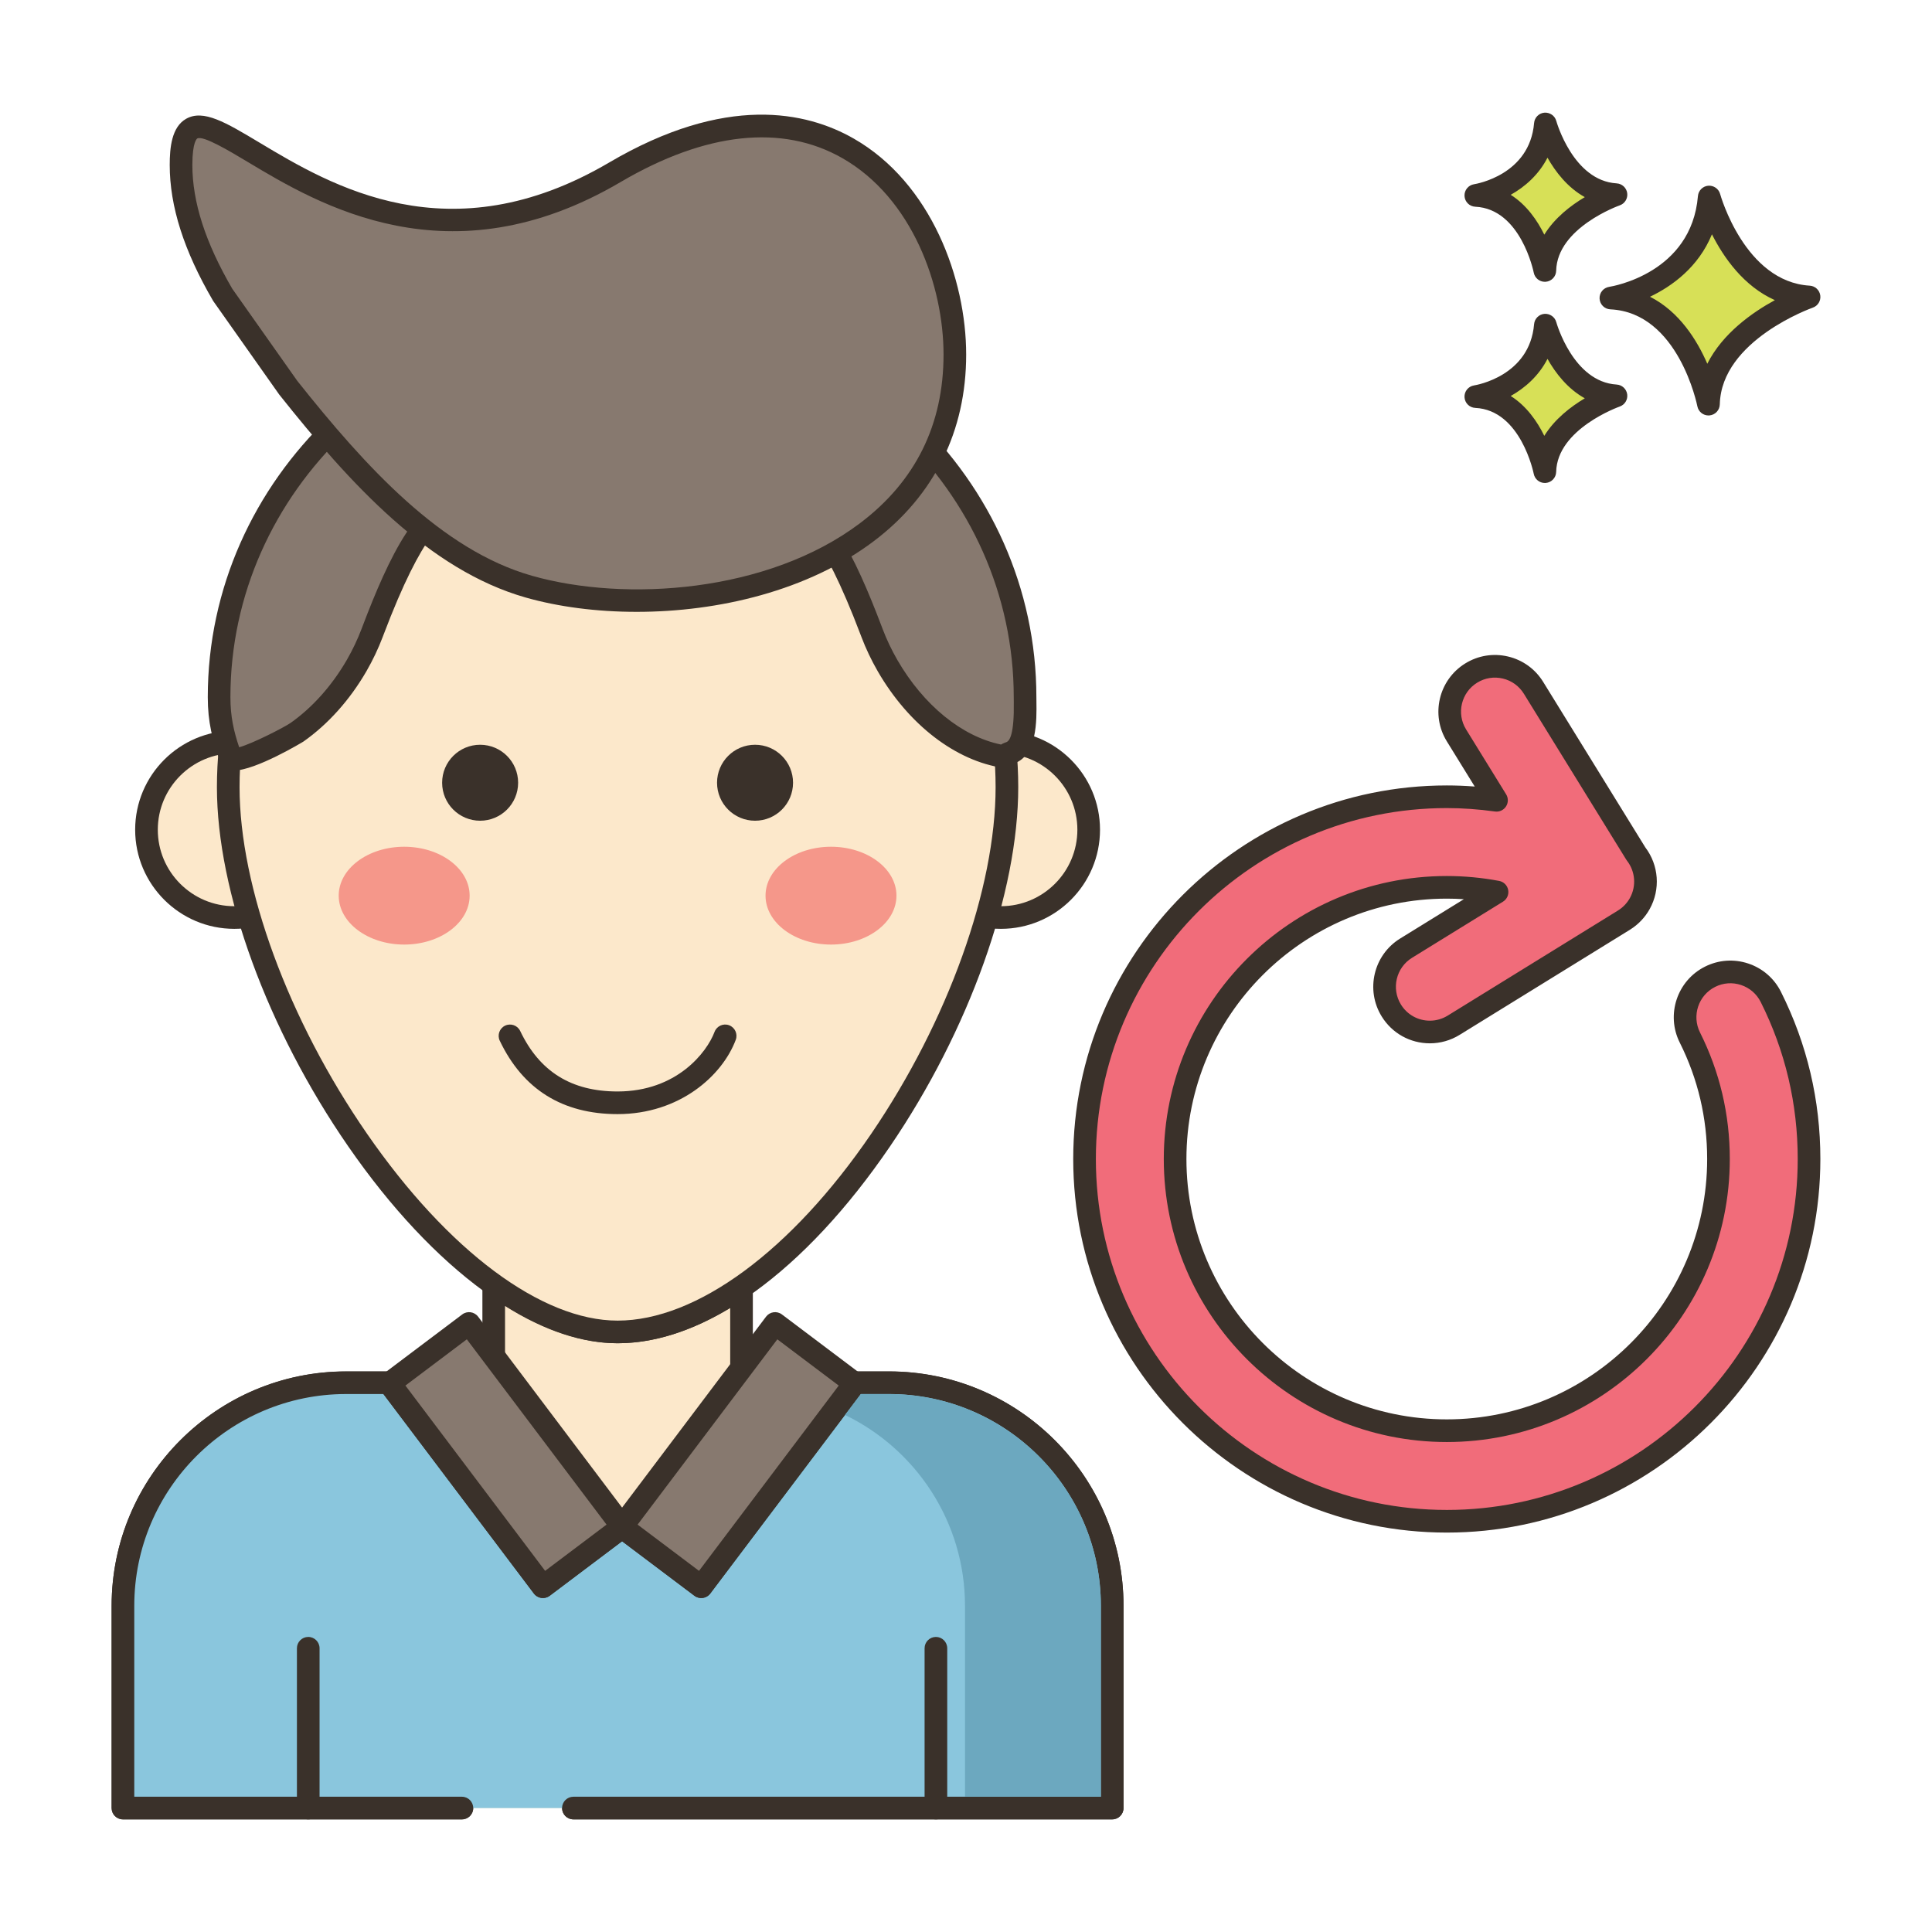 <svg id="Layer_1" enable-background="new 0 0 256 256" height="512" viewBox="0 0 256 256" width="512" xmlns="http://www.w3.org/2000/svg"><path d="m226.48 26.102c-.974 11.564-13.031 13.39-13.031 13.39 10.352.487 12.932 14.059 12.932 14.059.221-9.677 13.328-14.202 13.328-14.202-9.819-.588-13.229-13.247-13.229-13.247z" fill="#d7e057"/><path d="m239.798 37.852c-8.609-.515-11.838-12.024-11.87-12.141-.191-.702-.863-1.161-1.583-1.102-.725.066-1.298.642-1.359 1.367-.861 10.215-11.32 11.964-11.761 12.032-.763.116-1.314.791-1.273 1.561.04.771.657 1.385 1.428 1.421 9.033.425 11.505 12.719 11.529 12.843.137.711.759 1.217 1.472 1.217.042 0 .084-.002.127-.005.764-.064 1.356-.693 1.374-1.46.195-8.508 12.198-12.776 12.319-12.819.676-.234 1.092-.914.995-1.622-.1-.709-.684-1.25-1.398-1.292zm-13.573 10.346c-1.357-3.131-3.711-6.908-7.591-8.878 2.933-1.404 6.413-3.913 8.207-8.274 1.551 3.071 4.201 6.882 8.338 8.725-3.009 1.639-6.927 4.406-8.954 8.427z" fill="#3a312a"/><path d="m204.77 43.083c-.689 8.179-9.217 9.47-9.217 9.47 7.322.344 9.147 9.944 9.147 9.944.156-6.844 9.427-10.045 9.427-10.045-6.945-.415-9.357-9.369-9.357-9.369z" fill="#d7e057"/><path d="m214.216 50.955c-5.77-.345-7.977-8.186-7.999-8.265-.19-.701-.855-1.158-1.582-1.102-.725.065-1.299.643-1.36 1.368-.579 6.87-7.651 8.065-7.947 8.112-.762.116-1.313.791-1.273 1.561.04.771.657 1.385 1.428 1.421 6.039.284 7.728 8.645 7.744 8.727.135.713.759 1.22 1.472 1.22.042 0 .083-.002.125-.005.765-.063 1.358-.693 1.376-1.461.13-5.708 8.336-8.633 8.417-8.661.676-.233 1.094-.913.996-1.622-.097-.709-.682-1.251-1.397-1.293zm-9.589 6.796c-.924-1.887-2.341-3.948-4.45-5.281 1.857-1.041 3.699-2.63 4.874-4.917 1.057 1.874 2.655 3.955 4.944 5.225-1.851 1.1-3.992 2.74-5.368 4.973z" fill="#3a312a"/><path d="m204.77 16.425c-.689 8.179-9.217 9.471-9.217 9.471 7.322.344 9.147 9.944 9.147 9.944.156-6.844 9.427-10.045 9.427-10.045-6.945-.416-9.357-9.37-9.357-9.37z" fill="#d7e057"/><path d="m214.217 24.298c-5.77-.346-7.977-8.187-7.999-8.266-.19-.702-.855-1.156-1.582-1.102-.725.065-1.299.643-1.36 1.368-.579 6.871-7.651 8.066-7.947 8.113-.762.116-1.313.791-1.273 1.561.04.771.657 1.385 1.428 1.421 6.039.284 7.728 8.645 7.744 8.727.135.713.759 1.22 1.473 1.22.041 0 .083-.002.124-.005.765-.063 1.358-.693 1.376-1.461.13-5.709 8.336-8.633 8.417-8.661.677-.233 1.094-.913.997-1.622-.099-.709-.684-1.25-1.398-1.293zm-9.59 6.795c-.925-1.886-2.341-3.947-4.45-5.28 1.857-1.041 3.699-2.631 4.874-4.918 1.058 1.874 2.656 3.956 4.944 5.226-1.851 1.1-3.992 2.739-5.368 4.972z" fill="#3a312a"/><path d="m117.795 183.224h-19.54v-12.693c-5.405 3.745-10.997 5.954-16.424 5.954-5.206 0-10.699-2.231-16.081-6.021h-.331v12.759h-19.552c-16.335 0-29.576 13.233-29.576 29.561v26.788h131.08v-26.788c0-16.326-13.24-29.56-29.576-29.56z" fill="#fce8cb"/><path d="m117.795 181.725h-18.04v-11.193c0-.558-.31-1.07-.804-1.329s-1.091-.223-1.55.097c-5.445 3.773-10.684 5.687-15.569 5.687-4.681 0-9.801-1.934-15.218-5.747-.253-.178-.554-.273-.863-.273h-.331c-.829 0-1.5.672-1.5 1.5v11.26h-18.053c-17.135 0-31.076 13.934-31.076 31.06v26.788c0 .828.671 1.5 1.5 1.5h44.913c.829 0 1.5-.672 1.5-1.5s-.671-1.5-1.5-1.5h-43.412v-25.288c0-15.472 12.595-28.06 28.076-28.06h19.552c.829 0 1.5-.672 1.5-1.5v-10.178c5.204 3.279 10.211 4.938 14.913 4.938 4.78 0 9.79-1.576 14.923-4.691v9.931c0 .828.671 1.5 1.5 1.5h19.54c15.481 0 28.076 12.588 28.076 28.06v25.288h-69.893c-.829 0-1.5.672-1.5 1.5s.671 1.5 1.5 1.5h71.392c.829 0 1.5-.672 1.5-1.5v-26.788c0-17.129-13.94-31.062-31.076-31.062z" fill="#3a312a"/><path d="m117.796 183.215h-4.675l.122.088-20.325 26.943-10.489-7.898-10.489 7.898-20.325-26.943.121-.088h-5.869c-16.335 0-29.576 13.234-29.576 29.561v26.799h131.08v-26.799c.001-16.327-13.24-29.561-29.575-29.561z" fill="#8ac6dd"/><path d="m117.796 181.716h-4.675c-.65 0-1.227.419-1.427 1.038-.018.057-.033.113-.044.171l-19.026 25.223-9.292-6.997c-.534-.402-1.271-.402-1.805 0l-9.292 6.997-19.027-25.223c-.011-.058-.026-.114-.044-.171-.2-.619-.777-1.038-1.427-1.038h-5.869c-17.135 0-31.076 13.934-31.076 31.061v26.799c0 .828.671 1.5 1.5 1.5h44.913c.829 0 1.5-.672 1.5-1.5s-.671-1.5-1.5-1.5h-43.413v-25.299c0-15.473 12.595-28.061 28.076-28.061h4.934l19.941 26.435c.498.66 1.438.792 2.1.295l9.586-7.219 9.586 7.219c.662.497 1.602.365 2.1-.295l19.941-26.435h3.74c15.481 0 28.076 12.588 28.076 28.061v25.299h-69.893c-.829 0-1.5.672-1.5 1.5s.671 1.5 1.5 1.5h71.393c.829 0 1.5-.672 1.5-1.5v-26.799c0-17.128-13.941-31.061-31.076-31.061z" fill="#3a312a"/><path clip-rule="evenodd" d="m31.046 98.314c-6.427 0-11.637 5.208-11.637 11.632s5.21 11.631 11.637 11.631 11.638-5.208 11.638-11.631c-.001-6.425-5.211-11.632-11.638-11.632z" fill="#fce8cb" fill-rule="evenodd"/><path d="m31.046 96.813c-7.244 0-13.137 5.891-13.137 13.132s5.893 13.132 13.137 13.132 13.138-5.891 13.138-13.132-5.894-13.132-13.138-13.132zm0 23.264c-5.59 0-10.137-4.545-10.137-10.132s4.547-10.132 10.137-10.132 10.138 4.545 10.138 10.132-4.548 10.132-10.138 10.132z" fill="#3a312a"/><path clip-rule="evenodd" d="m132.62 98.314c-6.427 0-11.638 5.208-11.638 11.632s5.21 11.631 11.638 11.631 11.637-5.208 11.637-11.631c.001-6.425-5.209-11.632-11.637-11.632z" fill="#fce8cb" fill-rule="evenodd"/><path d="m132.621 96.813c-7.244 0-13.138 5.891-13.138 13.132s5.894 13.132 13.138 13.132 13.137-5.891 13.137-13.132-5.894-13.132-13.137-13.132zm0 23.264c-5.59 0-10.138-4.545-10.138-10.132s4.548-10.132 10.138-10.132 10.137 4.545 10.137 10.132-4.548 10.132-10.137 10.132z" fill="#3a312a"/><path d="m81.833 52.736c-28.492 0-51.59 23.086-51.59 51.563s28.538 72.189 51.59 72.189c24.149 0 51.59-43.711 51.59-72.189 0-28.477-23.097-51.563-51.59-51.563z" fill="#fce8cb"/><g fill="#3a312a"><path d="m81.833 51.235c-29.274 0-53.09 23.804-53.09 53.063 0 13.838 6.674 32.087 17.417 47.626 11.282 16.319 24.618 26.063 35.673 26.063 11.638 0 24.793-9.502 36.09-26.07 10.486-15.377 17-33.624 17-47.618 0-29.26-23.816-53.064-53.09-53.064zm33.612 98.993c-10.572 15.504-23.137 24.76-33.612 24.76-10.07 0-22.483-9.259-33.205-24.769-10.415-15.063-16.885-32.659-16.885-45.92 0-27.605 22.47-50.063 50.09-50.063s50.09 22.458 50.09 50.063c0 13.424-6.314 31.022-16.478 45.929z"/><path d="m63.619 98.684c-2.781 0-5.035 2.253-5.035 5.033s2.254 5.033 5.035 5.033 5.035-2.253 5.035-5.033c0-2.779-2.254-5.033-5.035-5.033z"/><path d="m100.047 98.684c-2.781 0-5.035 2.253-5.035 5.033s2.254 5.033 5.035 5.033 5.035-2.253 5.035-5.033c.001-2.779-2.254-5.033-5.035-5.033z"/></g><path d="m53.555 112.198c-4.79 0-8.674 2.902-8.674 6.481s3.884 6.481 8.674 6.481c4.791 0 8.674-2.902 8.674-6.481s-3.883-6.481-8.674-6.481z" fill="#f5978a"/><path d="m110.111 112.198c-4.79 0-8.674 2.902-8.674 6.481s3.884 6.481 8.674 6.481 8.674-2.902 8.674-6.481-3.883-6.481-8.674-6.481z" fill="#f5978a"/><path d="m135.826 92.38c0-28.18-23.907-51.025-53.397-51.025-29.491 0-53.397 22.845-53.397 51.026 0 2.982.539 5.205 1.543 7.981.473 1.309 8.119-2.871 8.77-3.329 3.256-2.291 5.916-5.396 7.905-8.829.822-1.427 1.508-2.88 2.06-4.333 1.76-4.635 6.542-17.533 11.398-16.521 6.512 1.356 13.892 2.123 21.721 2.123s15.21-.767 21.722-2.123c4.856-1.012 9.638 11.886 11.398 16.521.552 1.453 1.237 2.905 2.06 4.333 3.285 5.679 8.833 11.085 15.583 12.069.017-.326.429-.437.736-.548 2.208-.802 1.898-5.574 1.898-7.345z" fill="#87796f"/><path d="m137.332 92.956-.006-.575c0-28.963-24.627-52.525-54.897-52.525s-54.898 23.563-54.898 52.526c0 3.31.625 5.702 1.632 8.489.196.542.635.956 1.206 1.136.187.06.404.087.645.087 2.855 0 9.131-3.79 9.193-3.834 3.258-2.292 6.142-5.51 8.341-9.307.848-1.473 1.576-3.004 2.162-4.55l.111-.293c5.287-13.941 8.264-15.559 9.579-15.292 6.862 1.43 14.273 2.155 22.028 2.155s15.166-.726 22.027-2.155c1.301-.267 4.293 1.354 9.58 15.296l.11.289c.588 1.549 1.315 3.079 2.164 4.552 4.103 7.094 10.333 11.88 16.665 12.803.422.064.843-.058 1.169-.325.103-.085.193-.183.269-.289.014-.005.024-.009.025-.009 2.999-1.088 2.932-5.7 2.895-8.179zm-3.992 5.385c-.15.053-.417.146-.693.315-5.174-1.059-10.263-5.19-13.74-11.201-.767-1.332-1.426-2.717-1.957-4.116l-.109-.288c-3.454-9.11-7.703-18.266-12.998-17.17-6.661 1.389-13.866 2.093-21.415 2.093-7.55 0-14.755-.704-21.415-2.093-5.298-1.089-9.543 8.058-12.996 17.165l-.111.293c-.53 1.397-1.188 2.782-1.955 4.113-1.982 3.421-4.565 6.31-7.466 8.352-.896.607-5.027 2.73-6.793 3.213-.724-2.139-1.161-4.09-1.161-6.635 0-27.309 23.281-49.526 51.898-49.526s51.897 22.217 51.897 49.525l.007.619c.063 4.312-.548 5.181-.993 5.341z" fill="#3a312a"/><path d="m60.453 175.932h13.186v33.749h-13.186z" fill="#87796f" transform="matrix(.799 -.602 .602 .799 -102.511 79.141)"/><path d="m83.669 201.409-20.318-26.946c-.499-.661-1.44-.792-2.1-.295l-10.533 7.934c-.318.239-.528.596-.583.989-.056.395.048.794.288 1.112l20.319 26.946c.295.391.744.597 1.199.597.314 0 .631-.099.901-.302l10.532-7.934c.318-.239.528-.596.583-.989.055-.394-.048-.793-.288-1.112zm-11.435 6.737-18.513-24.551 8.137-6.128 18.512 24.551z" fill="#3a312a"/><path d="m80.937 186.213h33.749v13.186h-33.749z" fill="#87796f" transform="matrix(.602 -.799 .799 .602 -115.024 154.825)"/><path d="m114.722 183.091c-.055-.394-.265-.75-.583-.989l-10.532-7.934c-.66-.497-1.601-.366-2.1.295l-20.319 26.946c-.24.318-.343.718-.288 1.112s.265.75.583.989l10.532 7.934c.27.203.587.302.901.302.455 0 .904-.206 1.199-.597l20.319-26.946c.24-.318.344-.718.288-1.112zm-22.099 25.055-8.136-6.128 18.513-24.551 8.136 6.128z" fill="#3a312a"/><path d="m40.844 216.902c-.829 0-1.5.672-1.5 1.5v21.173c0 .828.671 1.5 1.5 1.5s1.5-.672 1.5-1.5v-21.173c0-.828-.671-1.5-1.5-1.5z" fill="#3a312a"/><path d="m124.013 216.902c-.829 0-1.5.672-1.5 1.5v21.173c0 .828.671 1.5 1.5 1.5s1.5-.672 1.5-1.5v-21.173c0-.828-.672-1.5-1.5-1.5z" fill="#3a312a"/><path d="m81.464 22.835c-36.367 21.384-57.475-19.722-57.475-.976 0 5.926 2.388 11.835 5.524 17.212l8.679 12.297c8.757 11.021 19.233 22.772 31.885 26.367 20.378 5.791 56.447-1.433 56.447-30.749-.001-18.746-15.721-41.402-45.06-24.151z" fill="#87796f"/><path d="m113.121 18.361c-6.245-3.573-16.938-5.922-32.417 3.181-21.156 12.438-36.908 2.996-46.321-2.646-4.473-2.68-7.43-4.45-9.723-3.153-1.925 1.091-2.171 3.842-2.171 6.117 0 5.48 1.873 11.358 5.728 17.968.022.037.045.073.07.109l8.679 12.298c.017.022.034.046.051.068 9.381 11.806 19.829 23.233 32.649 26.875 4.309 1.225 9.371 1.896 14.69 1.896 10.828 0 22.715-2.787 31.431-9.371 8.005-6.047 12.236-14.594 12.236-24.716 0-10.005-4.607-22.737-14.902-28.626zm.858 50.949c-12.215 9.228-31.126 10.496-43.492 6.982-11.992-3.407-22.032-14.421-31.094-25.822l-8.617-12.21c-3.558-6.114-5.287-11.48-5.287-16.4 0-3.103.623-3.491.65-3.507.773-.434 4.2 1.616 6.702 3.116 9.33 5.593 26.694 16.003 49.384 2.659 11.271-6.626 21.44-7.721 29.407-3.163 9.251 5.293 13.393 16.883 13.393 26.022-.002 9.276-3.717 16.786-11.046 22.323z" fill="#3a312a"/><path d="m96.613 135.852c-.773-.292-1.639.102-1.931.878-1.023 2.73-5.026 7.895-12.851 7.895-6.112 0-10.333-2.621-12.901-8.014-.356-.747-1.251-1.063-1.999-.709-.748.356-1.065 1.252-.709 2 3.073 6.451 8.325 9.723 15.609 9.723 8.225 0 13.883-5.102 15.66-9.842.291-.776-.102-1.641-.878-1.931z" fill="#3a312a"/><path d="m234.648 132.101c-1.484-2.963-5.09-4.163-8.052-2.677-2.962 1.484-4.161 5.089-2.677 8.052 2.515 5.021 3.791 10.438 3.791 16.1 0 19.851-16.149 36-36 36s-36-16.149-36-36 16.149-36 36-36c2.241 0 4.471.213 6.659.624l-12.055 7.44c-2.82 1.741-3.695 5.438-1.955 8.258 1.134 1.838 3.1 2.85 5.112 2.85 1.075 0 2.163-.289 3.145-.895l22.543-13.913c.012-.008.022-.018.034-.026.846-.523 1.576-1.26 2.092-2.192 1.2-2.167.917-4.753-.512-6.592l-13.573-21.991c-1.741-2.82-5.438-3.697-8.257-1.954-2.82 1.74-3.695 5.437-1.955 8.257l5.309 8.602c-2.178-.302-4.379-.468-6.588-.468-26.467 0-48 21.532-48 48s21.533 48 48 48 48-21.532 48-48c0-7.546-1.703-14.771-5.061-21.475z" fill="#f16c7a"/><path d="m235.989 131.429c-.897-1.791-2.438-3.126-4.34-3.759-1.901-.631-3.936-.485-5.726.413-3.697 1.853-5.198 6.367-3.347 10.064 2.41 4.811 3.632 10.001 3.632 15.428 0 19.023-15.477 34.5-34.5 34.5s-34.5-15.477-34.5-34.5 15.477-34.5 34.5-34.5c.752 0 1.506.025 2.261.075l-8.445 5.212c-3.519 2.173-4.615 6.803-2.443 10.321 1.376 2.23 3.764 3.563 6.389 3.563 1.387 0 2.747-.387 3.932-1.118l22.588-13.941c.016-.011.033-.022.051-.035 1.064-.673 1.947-1.605 2.555-2.704 1.443-2.605 1.211-5.803-.587-8.171l-13.532-21.926c-1.052-1.705-2.706-2.898-4.655-3.36-1.951-.461-3.963-.136-5.667.918-3.519 2.172-4.615 6.802-2.443 10.321l3.699 5.992c-1.253-.098-2.49-.146-3.702-.146-27.294 0-49.5 22.206-49.5 49.5s22.206 49.5 49.5 49.5 49.5-22.206 49.5-49.5c-.001-7.782-1.757-15.233-5.22-22.147zm-44.281 68.646c-25.64 0-46.5-20.859-46.5-46.5s20.86-46.5 46.5-46.5c2.063 0 4.21.152 6.382.453.578.084 1.146-.18 1.462-.666.317-.486.325-1.113.02-1.607l-5.309-8.602c-1.303-2.111-.646-4.89 1.467-6.193 1.022-.632 2.229-.827 3.398-.55 1.17.276 2.162.993 2.793 2.017l13.572 21.99c.028.046.059.09.092.132 1.107 1.426 1.258 3.367.384 4.945-.371.67-.914 1.238-1.536 1.623-.038.022-.08.05-.121.079l-22.487 13.879c-.712.438-1.527.671-2.357.671-1.576 0-3.01-.799-3.835-2.138-1.303-2.111-.646-4.89 1.466-6.193l12.055-7.439c.527-.325.8-.941.687-1.55s-.589-1.086-1.198-1.201c-2.294-.431-4.628-.649-6.936-.649-20.678 0-37.5 16.822-37.5 37.5s16.822 37.5 37.5 37.5 37.5-16.822 37.5-37.5c0-5.897-1.329-11.54-3.949-16.771-1.111-2.218-.211-4.928 2.009-6.039 1.074-.539 2.294-.627 3.434-.247 1.141.379 2.066 1.18 2.604 2.255 3.253 6.493 4.902 13.492 4.902 20.803.001 25.639-20.858 46.498-46.499 46.498z" fill="#3a312a"/><path d="m117.798 184.72h-3.74l-2.09 2.77c9.4 4.54 15.9 14.17 15.9 25.29v25.29h18v-25.29c0-15.48-12.59-28.06-28.07-28.06z" fill="#6ca8bf"/></svg>